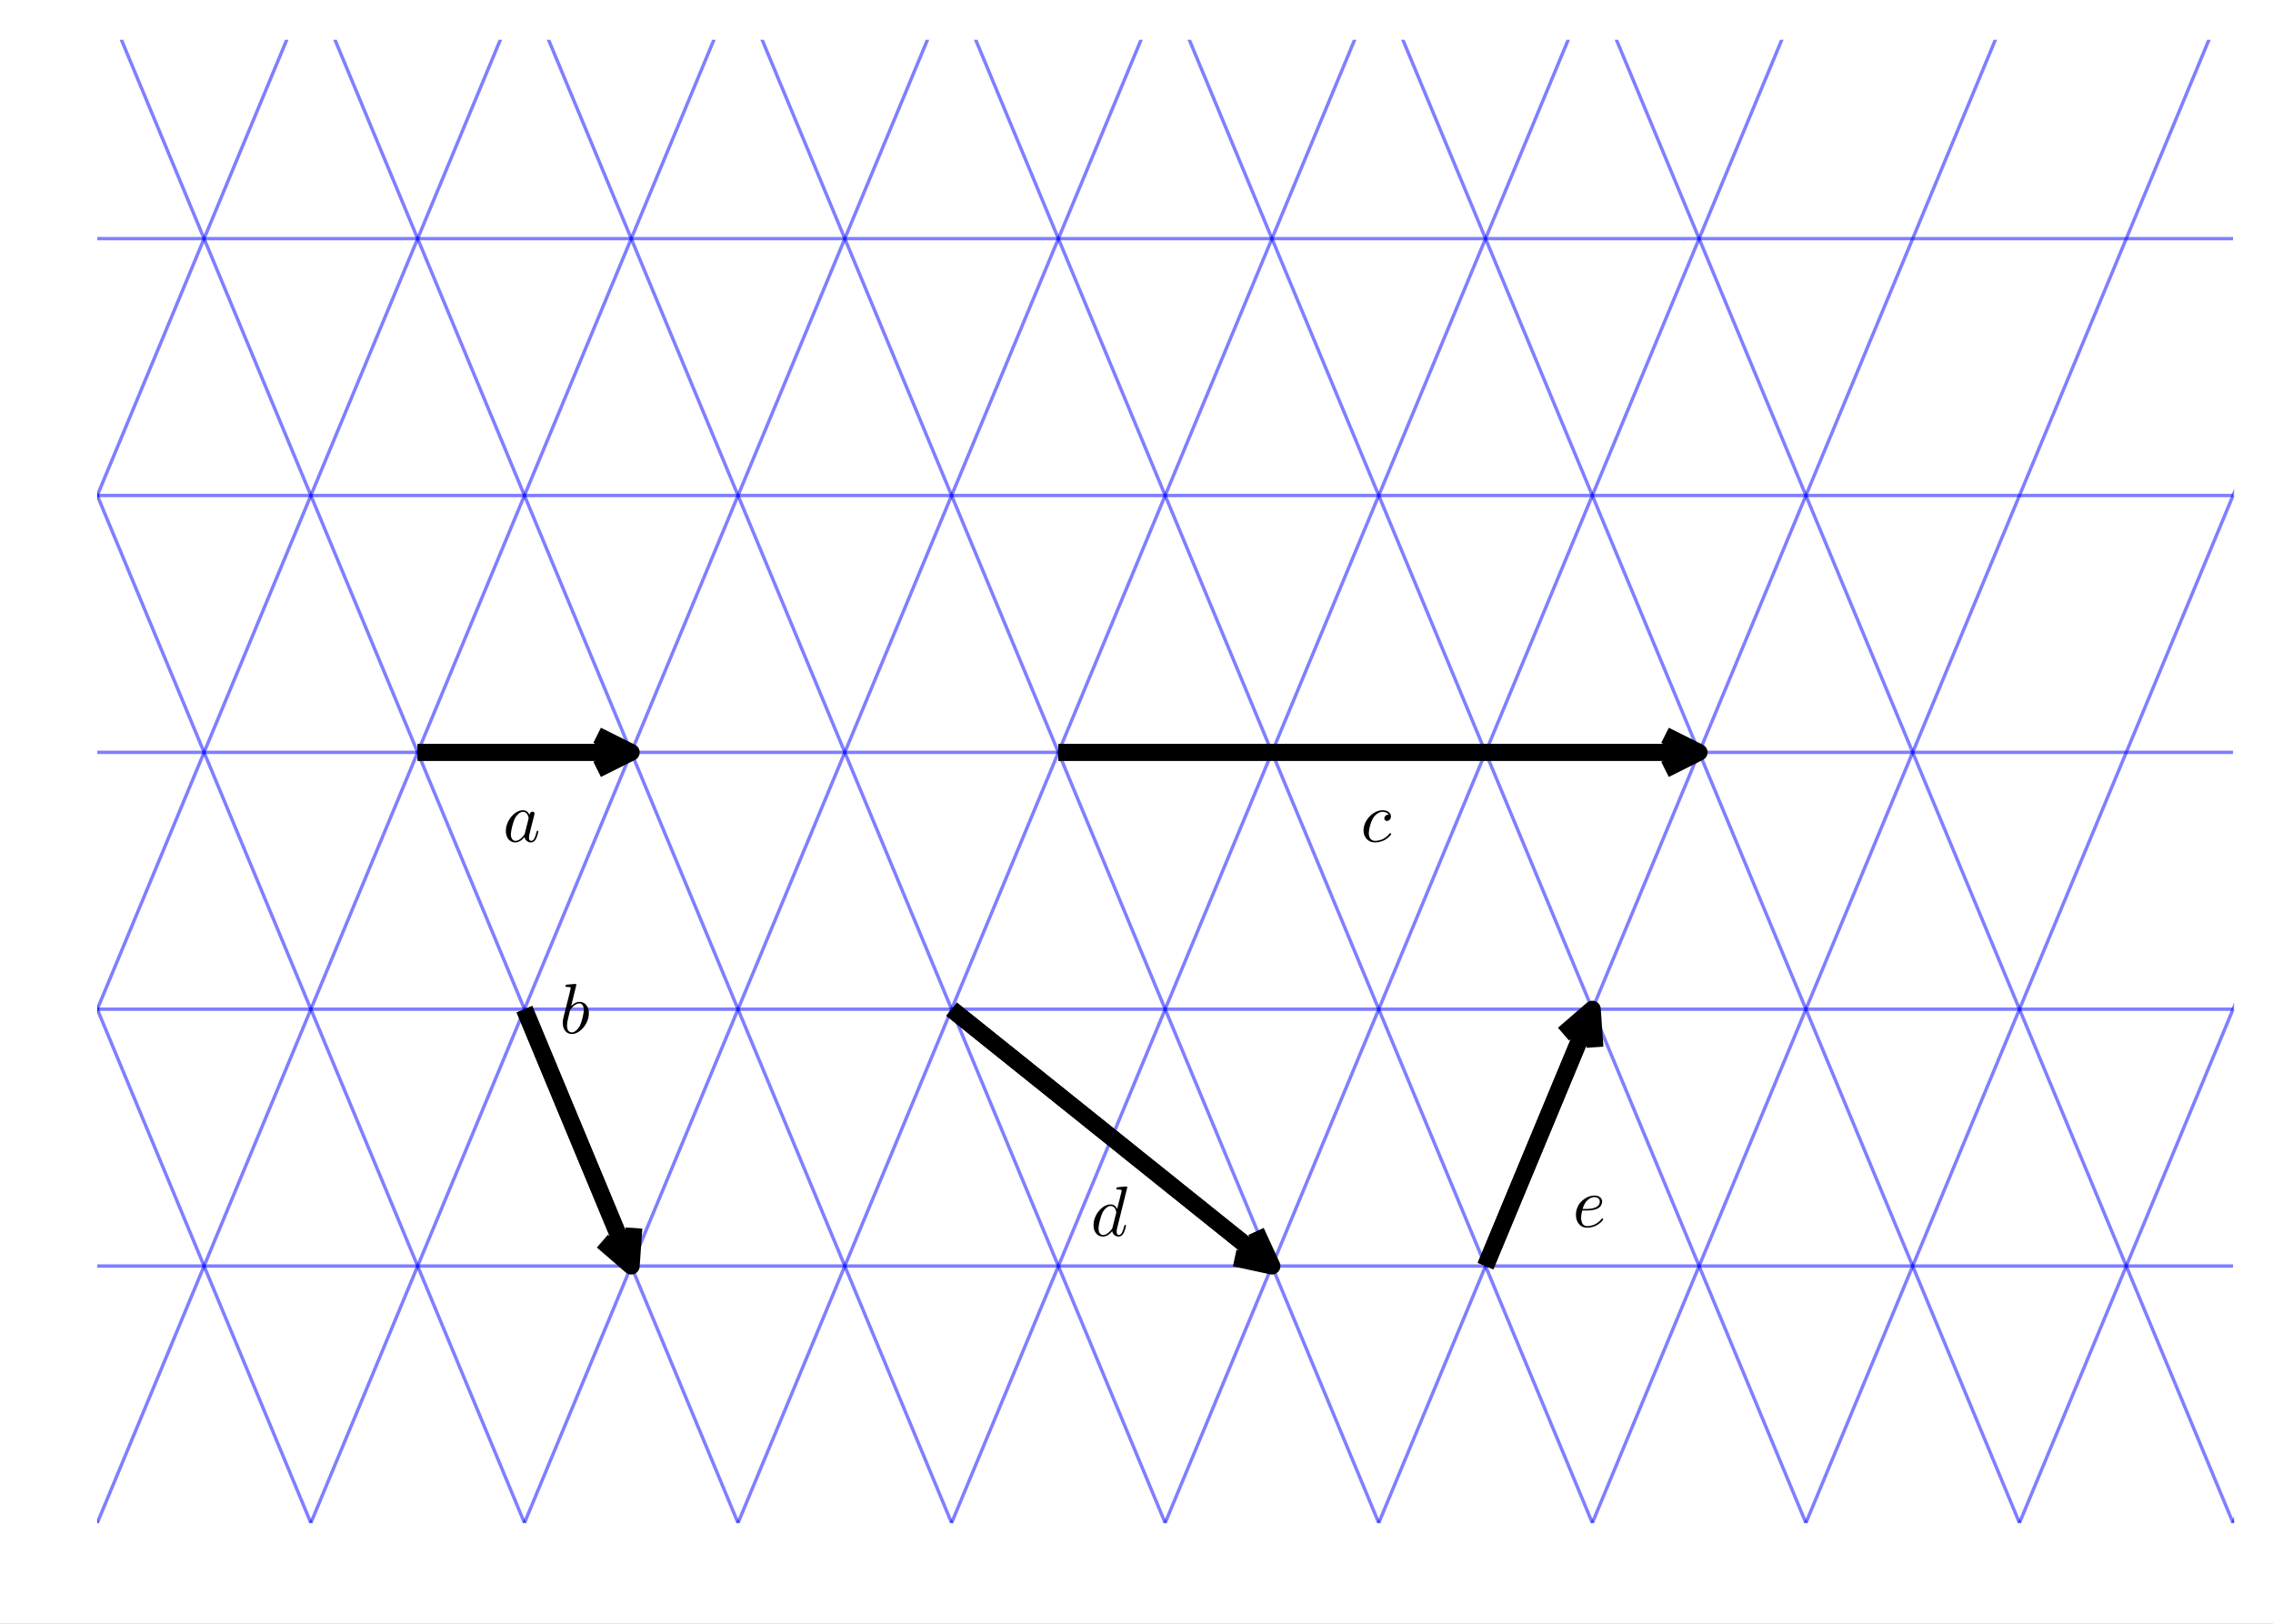 <?xml version="1.0" encoding="utf-8"?>
<svg xmlns="http://www.w3.org/2000/svg" xmlns:xlink="http://www.w3.org/1999/xlink" width="672" height="480" viewBox="0 0 2688 1920">
<rect x="0" y="0" width="2688" height="1920" fill="#808080" stroke="none"/>
<defs>
  <clipPath id="clip770">
    <rect x="0" y="0" width="2688" height="1920"/>
  </clipPath>
</defs>
<path clip-path="url(#clip770)" d="
M0 1920 L2688 1920 L2688 0 L0 0  Z
  " fill="#ffffff" fill-rule="evenodd" fill-opacity="1"/>
<defs>
  <clipPath id="clip771">
    <rect x="537" y="0" width="1883" height="1883"/>
  </clipPath>
</defs>
<path clip-path="url(#clip770)" d="
M115.057 1800.78 L2640.76 1800.78 L2640.76 47.244 L115.057 47.244  Z
  " fill="#ffffff" fill-rule="evenodd" fill-opacity="1"/>
<defs>
  <clipPath id="clip772">
    <rect x="115" y="47" width="2527" height="1755"/>
  </clipPath>
</defs>
<polyline clip-path="url(#clip772)" style="stroke:#0000ff; stroke-linecap:butt; stroke-linejoin:round; stroke-width:4; stroke-opacity:0.5; fill:none" points="
  -642.652,1800.78 620.197,-1236.43 
  "/>
<polyline clip-path="url(#clip772)" style="stroke:#0000ff; stroke-linecap:butt; stroke-linejoin:round; stroke-width:4; stroke-opacity:0.5; fill:none" points="
  -1905.5,-1236.43 -642.652,1800.78 
  "/>
<polyline clip-path="url(#clip772)" style="stroke:#0000ff; stroke-linecap:butt; stroke-linejoin:round; stroke-width:4; stroke-opacity:0.5; fill:none" points="
  -390.083,1800.78 872.767,-1236.43 
  "/>
<polyline clip-path="url(#clip772)" style="stroke:#0000ff; stroke-linecap:butt; stroke-linejoin:round; stroke-width:4; stroke-opacity:0.5; fill:none" points="
  -1652.93,-1236.43 -390.083,1800.78 
  "/>
<polyline clip-path="url(#clip772)" style="stroke:#0000ff; stroke-linecap:butt; stroke-linejoin:round; stroke-width:4; stroke-opacity:0.5; fill:none" points="
  -137.513,1800.78 1125.34,-1236.43 
  "/>
<polyline clip-path="url(#clip772)" style="stroke:#0000ff; stroke-linecap:butt; stroke-linejoin:round; stroke-width:4; stroke-opacity:0.5; fill:none" points="
  -1400.36,-1236.43 -137.513,1800.78 
  "/>
<polyline clip-path="url(#clip772)" style="stroke:#0000ff; stroke-linecap:butt; stroke-linejoin:round; stroke-width:4; stroke-opacity:0.5; fill:none" points="
  115.057,1800.78 1377.91,-1236.43 
  "/>
<polyline clip-path="url(#clip772)" style="stroke:#0000ff; stroke-linecap:butt; stroke-linejoin:round; stroke-width:4; stroke-opacity:0.5; fill:none" points="
  -1147.79,-1236.43 115.057,1800.78 
  "/>
<polyline clip-path="url(#clip772)" style="stroke:#0000ff; stroke-linecap:butt; stroke-linejoin:round; stroke-width:4; stroke-opacity:0.5; fill:none" points="
  367.627,1800.78 1630.48,-1236.43 
  "/>
<polyline clip-path="url(#clip772)" style="stroke:#0000ff; stroke-linecap:butt; stroke-linejoin:round; stroke-width:4; stroke-opacity:0.5; fill:none" points="
  -895.222,-1236.43 367.627,1800.78 
  "/>
<polyline clip-path="url(#clip772)" style="stroke:#0000ff; stroke-linecap:butt; stroke-linejoin:round; stroke-width:4; stroke-opacity:0.5; fill:none" points="
  620.197,1800.78 1883.05,-1236.43 
  "/>
<polyline clip-path="url(#clip772)" style="stroke:#0000ff; stroke-linecap:butt; stroke-linejoin:round; stroke-width:4; stroke-opacity:0.5; fill:none" points="
  -642.652,-1236.43 620.197,1800.78 
  "/>
<polyline clip-path="url(#clip772)" style="stroke:#0000ff; stroke-linecap:butt; stroke-linejoin:round; stroke-width:4; stroke-opacity:0.5; fill:none" points="
  872.767,1800.78 2135.62,-1236.43 
  "/>
<polyline clip-path="url(#clip772)" style="stroke:#0000ff; stroke-linecap:butt; stroke-linejoin:round; stroke-width:4; stroke-opacity:0.5; fill:none" points="
  -390.083,-1236.43 872.767,1800.78 
  "/>
<polyline clip-path="url(#clip772)" style="stroke:#0000ff; stroke-linecap:butt; stroke-linejoin:round; stroke-width:4; stroke-opacity:0.5; fill:none" points="
  1125.34,1800.78 2388.19,-1236.43 
  "/>
<polyline clip-path="url(#clip772)" style="stroke:#0000ff; stroke-linecap:butt; stroke-linejoin:round; stroke-width:4; stroke-opacity:0.5; fill:none" points="
  -137.513,-1236.43 1125.34,1800.78 
  "/>
<polyline clip-path="url(#clip772)" style="stroke:#0000ff; stroke-linecap:butt; stroke-linejoin:round; stroke-width:4; stroke-opacity:0.5; fill:none" points="
  1377.91,1800.78 2640.76,-1236.43 
  "/>
<polyline clip-path="url(#clip772)" style="stroke:#0000ff; stroke-linecap:butt; stroke-linejoin:round; stroke-width:4; stroke-opacity:0.5; fill:none" points="
  115.057,-1236.43 1377.91,1800.78 
  "/>
<polyline clip-path="url(#clip772)" style="stroke:#0000ff; stroke-linecap:butt; stroke-linejoin:round; stroke-width:4; stroke-opacity:0.5; fill:none" points="
  1630.48,1800.78 2893.33,-1236.43 
  "/>
<polyline clip-path="url(#clip772)" style="stroke:#0000ff; stroke-linecap:butt; stroke-linejoin:round; stroke-width:4; stroke-opacity:0.5; fill:none" points="
  367.627,-1236.43 1630.48,1800.78 
  "/>
<polyline clip-path="url(#clip772)" style="stroke:#0000ff; stroke-linecap:butt; stroke-linejoin:round; stroke-width:4; stroke-opacity:0.5; fill:none" points="
  1883.05,1800.78 3145.9,-1236.43 
  "/>
<polyline clip-path="url(#clip772)" style="stroke:#0000ff; stroke-linecap:butt; stroke-linejoin:round; stroke-width:4; stroke-opacity:0.5; fill:none" points="
  620.197,-1236.43 1883.05,1800.78 
  "/>
<polyline clip-path="url(#clip772)" style="stroke:#0000ff; stroke-linecap:butt; stroke-linejoin:round; stroke-width:4; stroke-opacity:0.5; fill:none" points="
  2135.62,1800.78 3398.47,-1236.43 
  "/>
<polyline clip-path="url(#clip772)" style="stroke:#0000ff; stroke-linecap:butt; stroke-linejoin:round; stroke-width:4; stroke-opacity:0.5; fill:none" points="
  872.767,-1236.43 2135.62,1800.78 
  "/>
<polyline clip-path="url(#clip772)" style="stroke:#0000ff; stroke-linecap:butt; stroke-linejoin:round; stroke-width:4; stroke-opacity:0.5; fill:none" points="
  2388.19,1800.78 3651.04,-1236.43 
  "/>
<polyline clip-path="url(#clip772)" style="stroke:#0000ff; stroke-linecap:butt; stroke-linejoin:round; stroke-width:4; stroke-opacity:0.5; fill:none" points="
  1125.34,-1236.43 2388.19,1800.78 
  "/>
<polyline clip-path="url(#clip772)" style="stroke:#0000ff; stroke-linecap:butt; stroke-linejoin:round; stroke-width:4; stroke-opacity:0.5; fill:none" points="
  2640.76,1800.78 3903.61,-1236.43 
  "/>
<polyline clip-path="url(#clip772)" style="stroke:#0000ff; stroke-linecap:butt; stroke-linejoin:round; stroke-width:4; stroke-opacity:0.5; fill:none" points="
  1377.91,-1236.43 2640.76,1800.78 
  "/>
<polyline clip-path="url(#clip772)" style="stroke:#0000ff; stroke-linecap:butt; stroke-linejoin:round; stroke-width:4; stroke-opacity:0.5; fill:none" points="
  115.057,1497.06 2640.76,1497.06 
  "/>
<polyline clip-path="url(#clip772)" style="stroke:#0000ff; stroke-linecap:butt; stroke-linejoin:round; stroke-width:4; stroke-opacity:0.5; fill:none" points="
  115.057,1193.34 2640.76,1193.34 
  "/>
<polyline clip-path="url(#clip772)" style="stroke:#0000ff; stroke-linecap:butt; stroke-linejoin:round; stroke-width:4; stroke-opacity:0.5; fill:none" points="
  115.057,889.616 2640.76,889.616 
  "/>
<polyline clip-path="url(#clip772)" style="stroke:#0000ff; stroke-linecap:butt; stroke-linejoin:round; stroke-width:4; stroke-opacity:0.5; fill:none" points="
  115.057,585.894 2640.76,585.894 
  "/>
<polyline clip-path="url(#clip772)" style="stroke:#0000ff; stroke-linecap:butt; stroke-linejoin:round; stroke-width:4; stroke-opacity:0.5; fill:none" points="
  115.057,282.173 2640.76,282.173 
  "/>
<polyline clip-path="url(#clip772)" style="stroke:#0000ff; stroke-linecap:butt; stroke-linejoin:round; stroke-width:4; stroke-opacity:0.5; fill:none" points="
  115.057,-21.548 2640.76,-21.548 
  "/>
<polyline clip-path="url(#clip772)" style="stroke:#000000; stroke-linecap:butt; stroke-linejoin:round; stroke-width:20; stroke-opacity:1; fill:none" points="
  493.912,889.616 746.482,889.616 
  "/>
<polyline clip-path="url(#clip772)" style="stroke:#000000; stroke-linecap:butt; stroke-linejoin:round; stroke-width:20; stroke-opacity:1; fill:none" points="
  706.162,869.456 746.482,889.616 706.162,909.776 
  "/>
<polyline clip-path="url(#clip772)" style="stroke:#000000; stroke-linecap:butt; stroke-linejoin:round; stroke-width:20; stroke-opacity:1; fill:none" points="
  746.482,889.616 493.912,889.616 
  "/>
<polyline clip-path="url(#clip772)" style="stroke:#000000; stroke-linecap:butt; stroke-linejoin:round; stroke-width:20; stroke-opacity:1; fill:none" points="
  620.197,1193.34 746.482,1497.06 
  "/>
<polyline clip-path="url(#clip772)" style="stroke:#000000; stroke-linecap:butt; stroke-linejoin:round; stroke-width:20; stroke-opacity:1; fill:none" points="
  749.617,1452.09 746.482,1497.06 712.387,1467.57 
  "/>
<polyline clip-path="url(#clip772)" style="stroke:#000000; stroke-linecap:butt; stroke-linejoin:round; stroke-width:20; stroke-opacity:1; fill:none" points="
  746.482,1497.06 620.197,1193.34 
  "/>
<polyline clip-path="url(#clip772)" style="stroke:#000000; stroke-linecap:butt; stroke-linejoin:round; stroke-width:20; stroke-opacity:1; fill:none" points="
  1251.62,889.616 2009.33,889.616 
  "/>
<polyline clip-path="url(#clip772)" style="stroke:#000000; stroke-linecap:butt; stroke-linejoin:round; stroke-width:20; stroke-opacity:1; fill:none" points="
  1969.01,869.456 2009.33,889.616 1969.01,909.776 
  "/>
<polyline clip-path="url(#clip772)" style="stroke:#000000; stroke-linecap:butt; stroke-linejoin:round; stroke-width:20; stroke-opacity:1; fill:none" points="
  2009.33,889.616 1251.62,889.616 
  "/>
<polyline clip-path="url(#clip772)" style="stroke:#000000; stroke-linecap:butt; stroke-linejoin:round; stroke-width:20; stroke-opacity:1; fill:none" points="
  1125.34,1193.34 1504.19,1497.06 
  "/>
<polyline clip-path="url(#clip772)" style="stroke:#000000; stroke-linecap:butt; stroke-linejoin:round; stroke-width:20; stroke-opacity:1; fill:none" points="
  1485.34,1456.11 1504.19,1497.06 1460.12,1487.57 
  "/>
<polyline clip-path="url(#clip772)" style="stroke:#000000; stroke-linecap:butt; stroke-linejoin:round; stroke-width:20; stroke-opacity:1; fill:none" points="
  1504.19,1497.06 1125.34,1193.34 
  "/>
<polyline clip-path="url(#clip772)" style="stroke:#000000; stroke-linecap:butt; stroke-linejoin:round; stroke-width:20; stroke-opacity:1; fill:none" points="
  1756.76,1497.06 1883.05,1193.34 
  "/>
<polyline clip-path="url(#clip772)" style="stroke:#000000; stroke-linecap:butt; stroke-linejoin:round; stroke-width:20; stroke-opacity:1; fill:none" points="
  1848.95,1222.83 1883.05,1193.34 1886.18,1238.31 
  "/>
<polyline clip-path="url(#clip772)" style="stroke:#000000; stroke-linecap:butt; stroke-linejoin:round; stroke-width:20; stroke-opacity:1; fill:none" points="
  1883.05,1193.34 1756.76,1497.06 
  "/>
<path clip-path="url(#clip770)" d="M636.662 983.185 Q635.555 988.473 634.12 991.506 Q631.825 996.138 627.931 996.138 Q624.98 996.138 622.889 994.334 Q620.799 992.531 620.307 989.825 Q614.937 996.138 609.363 996.138 Q604.444 996.138 601.329 992.408 Q598.214 988.637 598.214 982.693 Q598.214 976.709 601.165 970.97 Q604.157 965.232 608.871 961.666 Q613.585 958.1 618.421 958.1 Q623.545 958.1 626.168 963.469 Q626.373 961.994 627.316 960.887 Q628.259 959.78 629.693 959.78 Q630.8 959.78 631.456 960.395 Q632.112 960.969 632.112 962.035 Q632.112 962.567 631.538 964.904 L628.505 976.627 L626.66 984.21 Q625.963 986.997 625.758 988.022 Q625.595 989.047 625.595 990.399 Q625.595 994.252 628.095 994.252 Q629.325 994.252 630.308 993.473 Q631.292 992.695 632.071 991.055 Q632.85 989.415 633.342 987.899 Q633.833 986.341 634.489 983.882 Q634.694 982.898 634.858 982.652 Q635.063 982.365 635.637 982.365 Q636.662 982.365 636.662 983.185 M625.144 967.322 Q625.144 966.953 624.857 965.929 Q624.57 964.904 623.914 963.469 Q623.258 962.035 621.824 961.01 Q620.43 959.944 618.544 959.944 Q616.003 959.944 613.339 962.117 Q610.715 964.289 608.789 967.978 Q607.313 970.929 605.715 977.119 Q604.157 983.308 604.157 986.382 Q604.157 988.268 604.567 989.948 Q605.018 991.588 606.289 992.941 Q607.559 994.252 609.527 994.252 Q614.322 994.252 619.036 988.309 Q619.938 987.284 620.143 986.874 Q620.389 986.423 620.717 985.194 L624.898 968.757 Q625.144 967.527 625.144 967.322 Z" fill="#000000" fill-rule="evenodd" fill-opacity="1" /><path clip-path="url(#clip770)" d="M696.423 1198.02 Q696.423 1203.92 693.431 1209.7 Q690.48 1215.44 685.725 1219.05 Q681.011 1222.66 676.175 1222.66 Q671.461 1222.66 668.469 1219.05 Q665.517 1215.4 665.517 1209.46 Q665.517 1207.37 665.763 1205.89 Q666.009 1204.42 666.87 1200.97 L673.756 1173.59 Q674.945 1168.47 674.945 1168.43 Q674.945 1167.94 674.74 1167.69 Q674.576 1167.4 673.592 1167.2 Q672.608 1166.99 670.723 1166.99 Q669.944 1166.99 669.575 1166.95 Q669.247 1166.91 668.96 1166.71 Q668.715 1166.46 668.715 1165.97 Q668.715 1165.27 669.001 1164.9 Q669.329 1164.49 669.575 1164.41 Q669.821 1164.33 670.313 1164.29 Q671.01 1164.25 673.346 1164.04 Q675.683 1163.8 677.691 1163.63 Q679.7 1163.47 680.56 1163.47 Q681.052 1163.47 681.298 1163.71 Q681.585 1163.92 681.585 1164.16 L681.626 1164.37 L675.437 1189.66 Q680.314 1184.62 685.274 1184.62 Q690.234 1184.62 693.308 1188.43 Q696.423 1192.24 696.423 1198.02 M690.357 1194.33 Q690.357 1190.44 688.881 1188.47 Q687.447 1186.46 685.069 1186.46 Q683.061 1186.46 680.437 1187.98 Q677.814 1189.5 675.027 1193.18 Q674.494 1193.88 674.289 1194.29 Q674.125 1194.7 673.756 1196.09 L671.912 1203.84 Q670.559 1209.13 670.559 1212.33 Q670.559 1216.67 672.158 1218.72 Q673.756 1220.77 676.175 1220.77 Q678.716 1220.77 681.38 1218.52 Q684.044 1216.26 686.094 1212.16 Q687.365 1209.46 688.84 1203.64 Q690.357 1197.78 690.357 1194.33 Z" fill="#000000" fill-rule="evenodd" fill-opacity="1" /><path clip-path="url(#clip770)" d="M1644.83 985.48 Q1645.16 985.849 1645.16 986.218 Q1645.16 986.587 1644.34 987.653 Q1643.56 988.719 1641.88 990.153 Q1640.2 991.588 1638.03 992.941 Q1635.86 994.293 1632.66 995.195 Q1629.46 996.138 1626.1 996.138 Q1619.83 996.138 1616.14 991.998 Q1612.49 987.858 1612.49 981.914 Q1612.49 976.135 1615.73 970.601 Q1618.97 965.027 1624.21 961.584 Q1629.46 958.1 1635 958.1 Q1639.38 958.1 1642.13 960.149 Q1644.87 962.199 1644.87 965.314 Q1644.87 967.732 1643.48 969.208 Q1642.09 970.683 1640.2 970.683 Q1638.89 970.683 1637.99 969.946 Q1637.09 969.167 1637.09 967.732 Q1637.09 965.888 1638.6 964.453 Q1639.18 963.879 1639.83 963.633 Q1640.53 963.346 1640.94 963.346 Q1641.35 963.305 1642.29 963.305 Q1641.43 961.707 1639.38 960.846 Q1637.37 959.944 1635.08 959.944 Q1631.67 959.944 1628.44 962.322 Q1625.2 964.658 1623.23 968.347 Q1621.26 971.954 1619.99 977.078 Q1618.72 982.16 1618.72 985.112 Q1618.72 989.17 1620.61 991.711 Q1622.49 994.252 1626.26 994.252 Q1627 994.252 1627.78 994.211 Q1628.6 994.17 1630.65 993.719 Q1632.74 993.268 1634.59 992.49 Q1636.43 991.711 1638.77 990.03 Q1641.14 988.309 1643.03 985.972 Q1643.68 985.112 1644.14 985.112 Q1644.5 985.112 1644.83 985.48 Z" fill="#000000" fill-rule="evenodd" fill-opacity="1" /><path clip-path="url(#clip770)" d="M1333.13 1403.91 L1321.04 1452.44 Q1320.55 1454.61 1320.55 1456.45 Q1320.55 1460.31 1323.05 1460.31 Q1324.28 1460.31 1325.26 1459.53 Q1326.24 1458.75 1327.02 1457.11 Q1327.8 1455.47 1328.29 1453.95 Q1328.79 1452.4 1329.44 1449.94 Q1329.65 1448.95 1329.81 1448.71 Q1330.02 1448.42 1330.59 1448.42 Q1331.61 1448.42 1331.61 1449.24 Q1330.51 1454.53 1329.07 1457.56 Q1326.78 1462.19 1322.88 1462.19 Q1319.93 1462.19 1317.84 1460.39 Q1315.75 1458.59 1315.26 1455.88 Q1309.89 1462.19 1304.32 1462.19 Q1299.4 1462.19 1296.28 1458.46 Q1293.17 1454.69 1293.17 1448.75 Q1293.17 1442.76 1296.12 1437.03 Q1299.11 1431.29 1303.82 1427.72 Q1308.54 1424.16 1313.37 1424.16 Q1318.5 1424.16 1321.12 1429.52 L1326.16 1409.6 L1326.41 1407.96 Q1326.41 1407.47 1326.2 1407.23 Q1326.04 1406.94 1325.06 1406.73 Q1324.11 1406.53 1322.23 1406.53 Q1321.45 1406.53 1321.08 1406.49 Q1320.75 1406.45 1320.47 1406.24 Q1320.18 1406 1320.18 1405.51 Q1320.18 1404.07 1321.37 1403.91 Q1329.24 1403 1332.02 1403 Q1332.52 1403 1332.8 1403.25 Q1333.09 1403.46 1333.09 1403.7 L1333.13 1403.91 M1320.1 1433.38 Q1320.1 1433.01 1319.81 1431.98 Q1319.52 1430.96 1318.87 1429.52 Q1318.21 1428.09 1316.78 1427.07 Q1315.38 1426 1313.5 1426 Q1310.96 1426 1308.29 1428.17 Q1305.67 1430.34 1303.74 1434.03 Q1302.27 1436.98 1300.67 1443.17 Q1299.11 1449.36 1299.11 1452.44 Q1299.11 1454.32 1299.52 1456 Q1299.97 1457.64 1301.24 1459 Q1302.51 1460.31 1304.48 1460.31 Q1309.28 1460.31 1313.99 1454.36 Q1314.89 1453.34 1315.1 1452.93 Q1315.34 1452.48 1315.67 1451.25 L1319.85 1434.81 Q1320.1 1433.58 1320.1 1433.38 Z" fill="#000000" fill-rule="evenodd" fill-opacity="1" /><path clip-path="url(#clip770)" d="M1895.61 1441.06 Q1895.94 1441.43 1895.94 1441.8 Q1895.94 1442.17 1895.12 1443.23 Q1894.34 1444.3 1892.66 1445.74 Q1890.98 1447.17 1888.81 1448.52 Q1886.64 1449.87 1883.44 1450.78 Q1880.24 1451.72 1876.88 1451.72 Q1870.85 1451.72 1867.25 1447.42 Q1863.68 1443.11 1863.68 1436.51 Q1863.68 1432.29 1865.08 1428.56 Q1866.47 1424.79 1868.72 1422.13 Q1871.02 1419.46 1873.89 1417.53 Q1876.8 1415.57 1879.83 1414.62 Q1882.86 1413.68 1885.69 1413.68 Q1889.83 1413.68 1892.25 1415.77 Q1894.67 1417.86 1894.67 1420.81 Q1894.67 1421.51 1894.46 1422.37 Q1894.3 1423.23 1893.73 1424.58 Q1893.19 1425.94 1891.8 1427.29 Q1890.41 1428.6 1888.36 1429.46 Q1883.81 1431.39 1875.53 1431.39 L1871.06 1431.39 Q1869.75 1436.68 1869.75 1440.12 Q1869.75 1441.47 1869.99 1442.87 Q1870.24 1444.22 1870.9 1445.94 Q1871.59 1447.66 1873.15 1448.77 Q1874.75 1449.83 1877.04 1449.83 Q1877.78 1449.83 1878.56 1449.79 Q1879.38 1449.75 1881.43 1449.3 Q1883.52 1448.85 1885.36 1448.07 Q1887.21 1447.29 1889.55 1445.61 Q1891.92 1443.89 1893.81 1441.55 Q1894.46 1440.69 1894.92 1440.69 Q1895.28 1440.69 1895.61 1441.06 M1891.88 1420.81 Q1891.88 1418.56 1890.2 1417.04 Q1888.56 1415.53 1885.69 1415.53 Q1884.79 1415.53 1883.68 1415.73 Q1882.58 1415.94 1880.73 1416.8 Q1878.93 1417.66 1877.33 1419.09 Q1875.73 1420.49 1874.13 1423.23 Q1872.54 1425.94 1871.59 1429.54 L1875.04 1429.54 Q1876.22 1429.54 1877.09 1429.54 Q1877.95 1429.5 1879.83 1429.34 Q1881.76 1429.18 1883.15 1428.89 Q1884.55 1428.56 1886.31 1427.9 Q1888.07 1427.25 1889.18 1426.39 Q1890.32 1425.49 1891.1 1424.05 Q1891.88 1422.62 1891.88 1420.81 Z" fill="#000000" fill-rule="evenodd" fill-opacity="1" /></svg>
